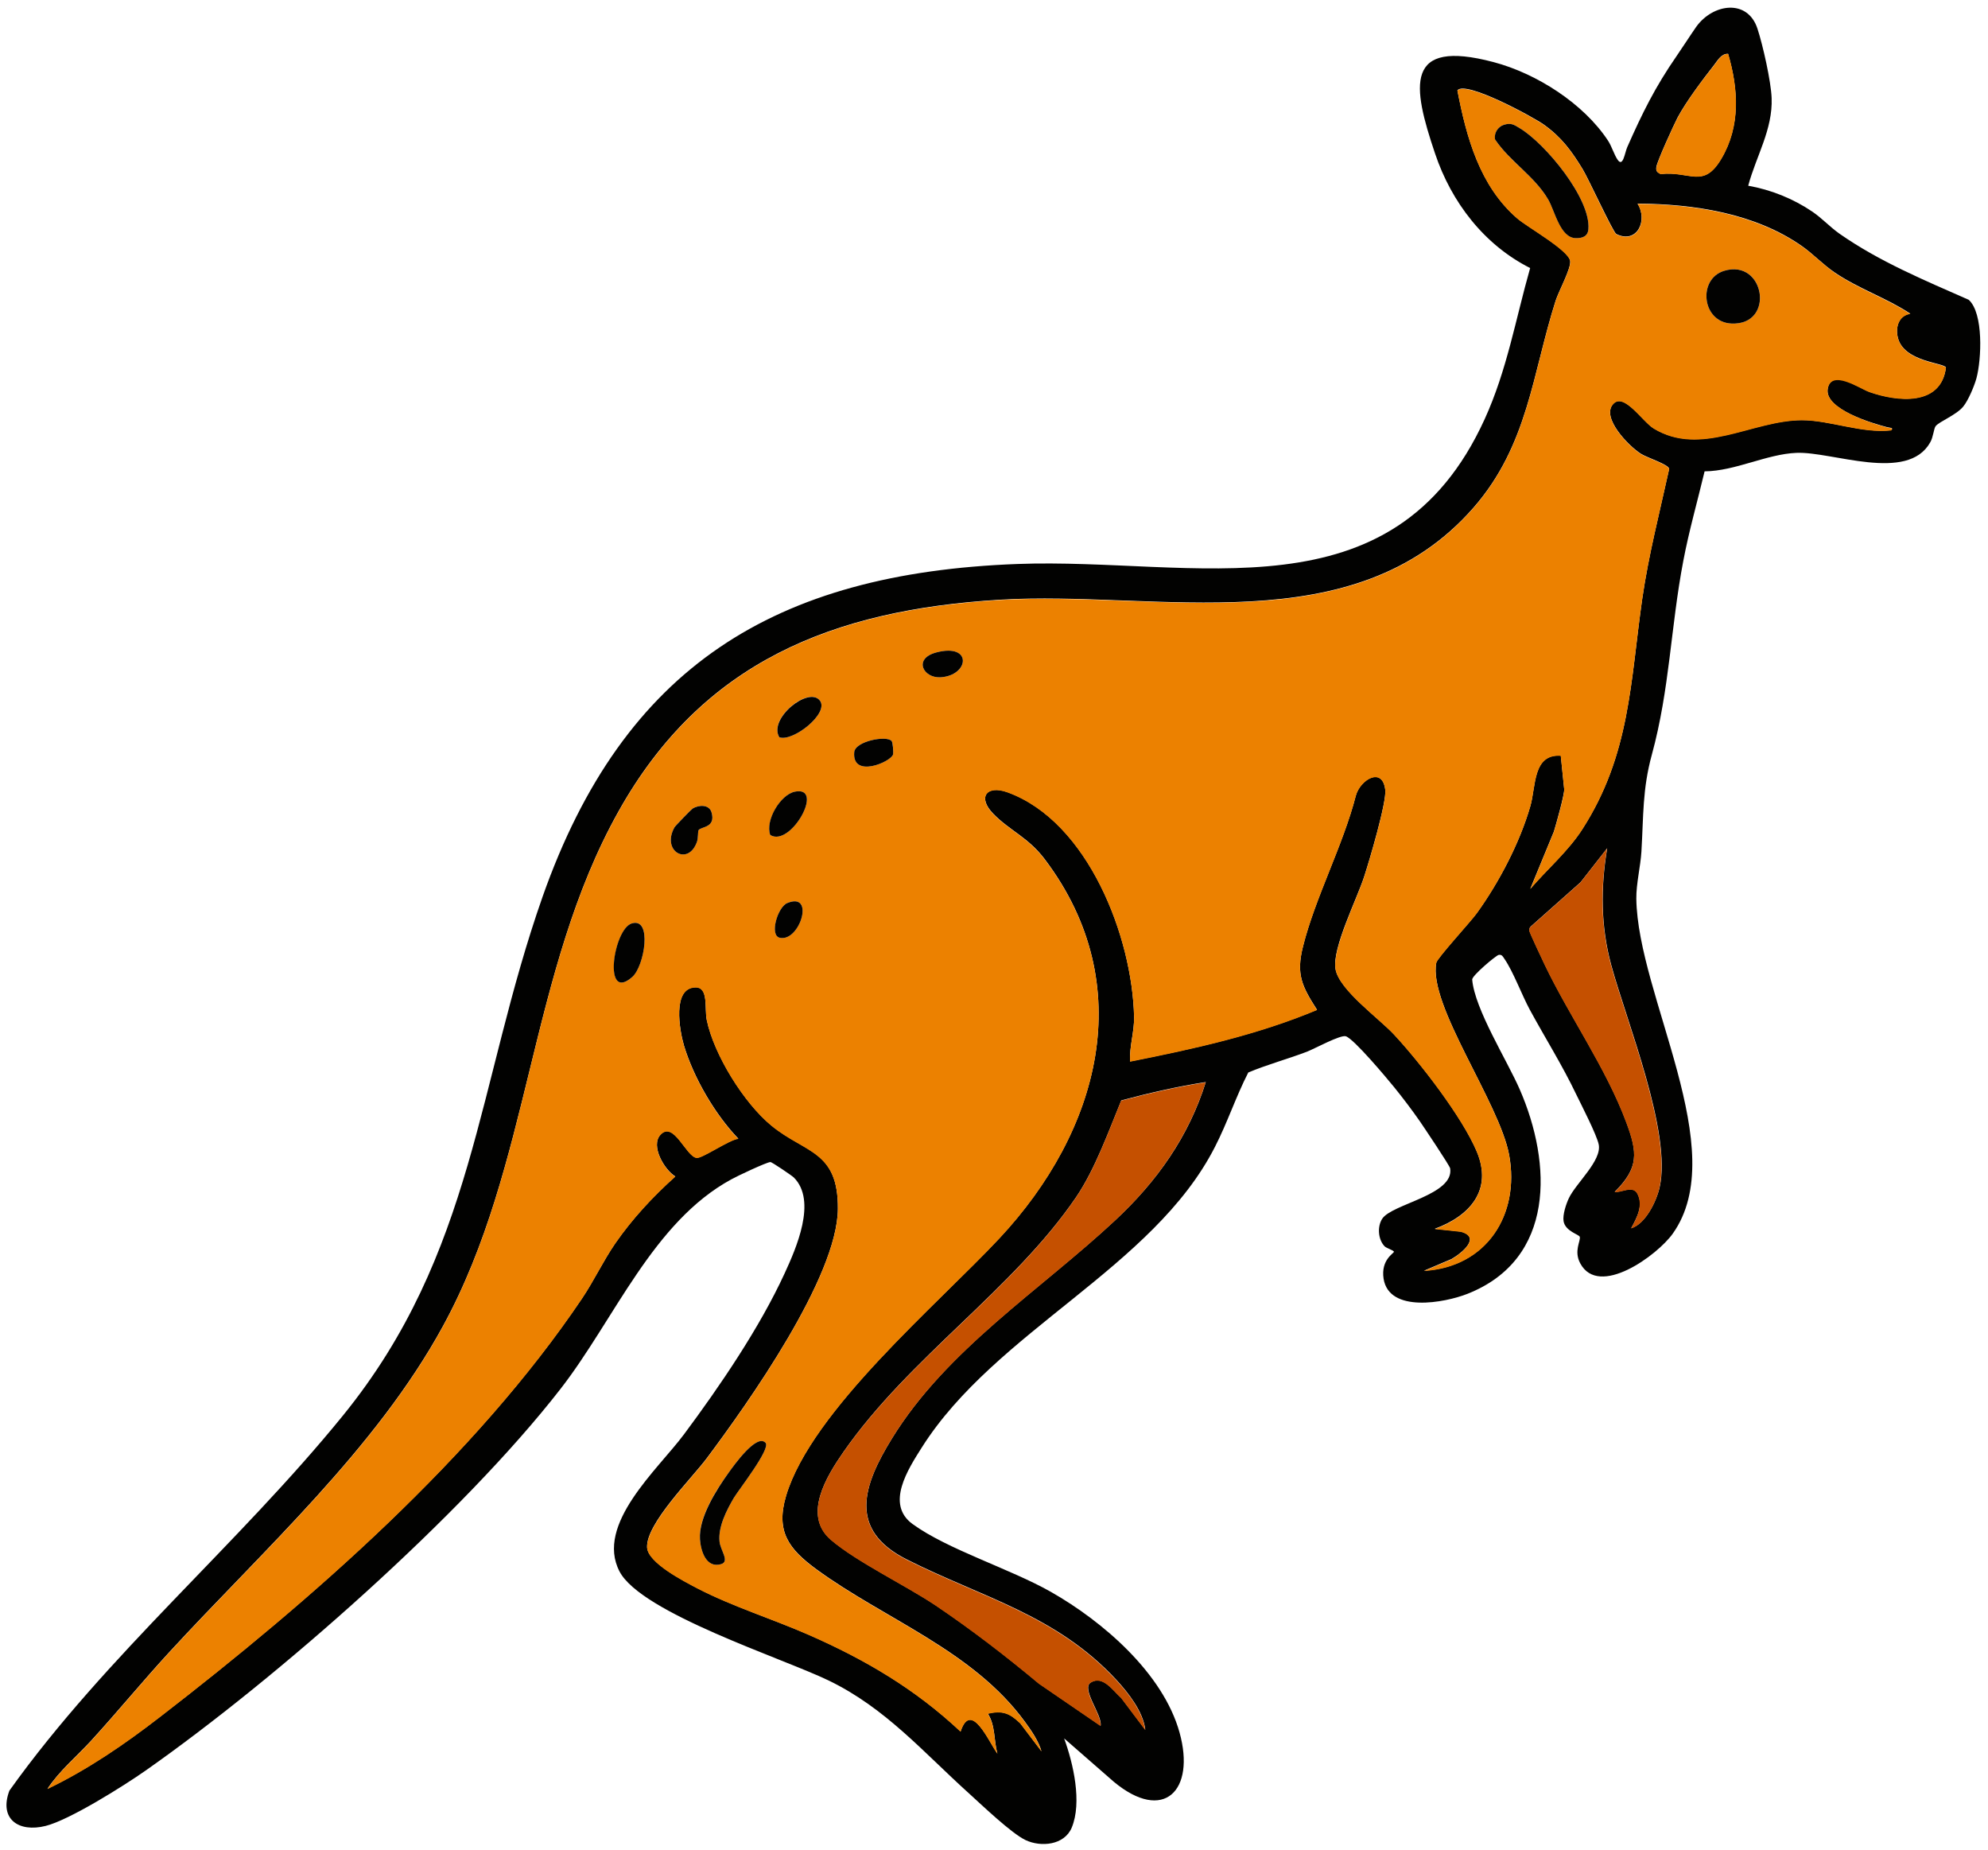 <svg width="129" height="120" viewBox="0 0 129 120" fill="none" xmlns="http://www.w3.org/2000/svg">
<path d="M113.44 12.05C114.92 12.31 116.36 12.89 117.6 13.73C118.22 14.15 118.75 14.73 119.36 15.16C121.97 16.98 124.85 18.17 127.75 19.45C128.72 20.33 128.58 23.32 128.25 24.54C128.11 25.05 127.72 25.98 127.39 26.38C126.94 26.93 125.83 27.35 125.6 27.65C125.48 27.81 125.45 28.36 125.25 28.7C123.77 31.33 118.88 29.28 116.57 29.38C114.63 29.46 112.6 30.56 110.61 30.58C110.15 32.51 109.6 34.43 109.23 36.38C108.41 40.66 108.35 44.7 107.19 48.95C106.57 51.21 106.65 52.93 106.51 55.26C106.45 56.22 106.17 57.33 106.18 58.3C106.26 64.6 112.4 74.62 108.54 80.04C107.54 81.44 103.75 84.22 102.54 81.96C102.11 81.16 102.58 80.51 102.51 80.24C102.47 80.09 101.57 79.88 101.46 79.23C101.39 78.82 101.62 78.12 101.8 77.74C102.26 76.76 103.95 75.3 103.74 74.25C103.61 73.62 102.63 71.72 102.29 71.02C101.39 69.13 100.27 67.35 99.27 65.51C98.75 64.55 98.19 63.03 97.63 62.22C97.53 62.08 97.47 61.91 97.25 61.95C97.08 61.98 95.51 63.3 95.53 63.55C95.69 65.47 97.8 68.8 98.62 70.69C100.71 75.49 100.93 81.69 95.22 83.94C93.75 84.52 90.14 85.2 89.78 82.96C89.59 81.72 90.46 81.31 90.45 81.21C90.45 81.12 89.97 80.98 89.85 80.86C89.42 80.42 89.36 79.58 89.69 79.07C90.32 78.1 94.37 77.53 94.1 75.8C94.07 75.62 92.39 73.12 92.13 72.74C91.63 72.02 91.03 71.23 90.48 70.55C90 69.96 87.86 67.4 87.33 67.23C86.98 67.12 85.32 68.03 84.81 68.23C83.55 68.71 82.24 69.06 81 69.58C80.19 71.16 79.64 72.85 78.83 74.42C74.82 82.27 64.61 86.34 59.82 93.9C58.92 95.32 57.45 97.58 59.21 98.87C61.49 100.53 65.56 101.78 68.2 103.28C71.56 105.19 75.47 108.55 76.54 112.4C77.59 116.17 75.51 118.28 72.28 115.6L69.05 112.78C69.64 114.39 70.23 116.93 69.54 118.58C69.06 119.71 67.55 119.85 66.55 119.38C65.63 118.94 63.75 117.14 62.9 116.37C59.91 113.68 57.47 110.81 53.76 109.02C50.76 107.57 41.6 104.64 40.2 101.95C38.61 98.89 42.69 95.33 44.38 93.06C46.71 89.93 49.28 86.16 50.91 82.62C51.66 80.99 53.03 77.91 51.51 76.39C51.4 76.28 50.08 75.38 49.99 75.39C49.74 75.4 47.81 76.31 47.46 76.51C42.36 79.28 39.87 85.61 36.37 90.11C30.02 98.28 17.98 108.88 9.46 114.86C8.05 115.85 4.52 118.07 2.96 118.46C1.2 118.9 -0.08 118.01 0.61 116.17C6.9 107.36 15.44 100.22 22.25 91.84C30.81 81.31 30.94 70.31 35.21 58.17C40.47 43.25 50.28 37.18 66.01 36.59C77.52 36.16 90.38 40.27 96.34 27.19C97.79 24.01 98.34 20.73 99.29 17.39C96.3 15.88 94.18 13.12 93.12 9.96C91.64 5.58 91.1 2.49 96.92 4.03C99.71 4.77 102.75 6.71 104.34 9.12C104.58 9.48 104.74 10.04 104.97 10.37C105.32 10.87 105.43 9.91 105.59 9.55C106.57 7.33 107.4 5.65 108.79 3.64C109.21 3.03 109.63 2.37 110.06 1.75C111.14 0.23 113.4 -0.1 114.04 1.86C114.39 2.92 114.92 5.28 114.96 6.36C115.04 8.4 113.95 10.14 113.44 12.05ZM112.14 3.49C111.7 3.47 111.47 3.9 111.23 4.21C110.48 5.17 109.43 6.56 108.86 7.62C108.61 8.1 107.54 10.44 107.48 10.83C107.44 11.09 107.52 11.17 107.75 11.29C109.66 11.07 110.52 12.27 111.69 10.3C112.95 8.18 112.8 5.77 112.13 3.48L112.14 3.49ZM101.28 49.04L101.5 51.19C101.53 51.51 100.97 53.5 100.83 53.95L99.3 57.66C100.39 56.4 101.77 55.2 102.67 53.8C105.79 48.96 105.79 44.22 106.57 38.8C106.98 35.98 107.7 33.2 108.31 30.42C108.3 30.14 106.87 29.69 106.48 29.44C105.7 28.95 103.87 27.09 104.68 26.2C105.38 25.43 106.57 27.34 107.31 27.79C110.37 29.64 113.7 27.26 116.9 27.25C118.73 27.25 120.8 28.12 122.71 27.91C122.92 27.74 122.59 27.75 122.48 27.72C121.51 27.47 118.36 26.55 118.6 25.21C118.84 23.87 120.67 25.19 121.3 25.42C123.12 26.06 125.95 26.36 126.27 23.84C126.16 23.53 123.53 23.48 123.15 21.9C122.98 21.22 123.21 20.46 123.96 20.35C122.44 19.34 120.62 18.74 119.07 17.69C118.31 17.18 117.66 16.48 116.92 15.96C113.87 13.83 109.91 13.23 106.26 13.21C106.95 14.3 106.22 15.85 104.88 15.18C104.67 15.07 103.07 11.57 102.69 10.96C101.97 9.78 101.33 8.91 100.19 8.09C99.51 7.6 95.1 5.2 94.57 5.86C95.16 8.91 96.01 12.04 98.44 14.15C99.09 14.72 101.82 16.23 101.89 16.94C101.94 17.43 101.15 18.88 100.95 19.49C99.43 24.24 99.16 28.88 95.61 32.94C87.85 41.81 75.1 38.28 64.84 38.91C54.04 39.57 45.57 42.94 40.14 52.63C34.31 63.03 34.45 75.6 28.74 86.04C24.4 93.99 17.09 100.55 10.99 107.18C9.27 109.05 7.63 111.05 5.93 112.91C4.98 113.95 3.86 114.87 3.08 116.05C5.7 114.79 8.09 113.15 10.38 111.38C20.2 103.8 30.83 94.53 37.77 84.23C38.53 83.1 39.16 81.77 39.93 80.65C41.04 79.05 42.37 77.62 43.82 76.32C43.11 75.89 42.2 74.34 42.85 73.62C43.71 72.66 44.5 75 45.2 75.11C45.56 75.16 47.35 73.91 47.91 73.87C46.4 72.3 45.01 69.92 44.38 67.82C44.1 66.87 43.59 64.05 45.15 64.05C45.99 64.05 45.71 65.42 45.86 66.16C46.33 68.42 48.28 71.56 50.06 73.02C52.25 74.81 54.4 74.62 54.37 78.42C54.34 82.86 48.55 91.01 45.85 94.62C44.87 95.93 41.92 98.85 41.99 100.38C42.03 101.37 44.38 102.58 45.24 103.03C47.53 104.22 50.08 105.01 52.45 106.04C56.14 107.66 59.39 109.57 62.33 112.33C63.02 110.25 64.17 113.02 64.72 113.76C64.48 112.9 64.6 111.95 64.1 111.17C65.06 110.94 65.53 111.15 66.2 111.79L67.58 113.61C67.4 112.97 66.92 112.26 66.52 111.72C63.15 107.08 57.41 105.05 52.98 101.81C51.18 100.49 50.32 99.35 51.01 97.03C52.66 91.51 60.87 84.59 64.85 80.33C71.32 73.41 73.97 63.93 67.8 55.75C66.72 54.32 65.54 53.9 64.47 52.81C63.4 51.73 64.01 50.9 65.37 51.39C70.62 53.29 73.48 60.81 73.59 65.96C73.61 66.94 73.28 67.88 73.33 68.86C77.46 68.04 81.56 67.14 85.46 65.51C84.49 63.99 84.09 63.22 84.55 61.4C85.34 58.23 87.15 54.84 87.98 51.61C88.26 50.57 89.71 49.7 89.89 51.24C89.98 52.06 88.85 55.86 88.52 56.87C88.05 58.33 86.43 61.51 86.66 62.86C86.89 64.21 89.46 66.04 90.45 67.1C92.14 68.91 94.89 72.46 95.83 74.71C96.87 77.2 95.39 78.88 93.1 79.72L94.79 79.9C96.14 80.26 94.85 81.3 94.19 81.68L92.4 82.44C96.47 82.2 98.63 78.8 97.93 74.94C97.31 71.54 92.66 65.21 93.2 62.45C93.26 62.15 95.41 59.81 95.82 59.25C97.27 57.25 98.62 54.67 99.3 52.3C99.67 51.02 99.45 48.89 101.28 49.02V49.04ZM105.85 79.68C106.78 79.4 107.48 77.94 107.69 77.04C108.5 73.48 105.55 66.28 104.55 62.6C103.87 60.08 103.86 57.6 104.29 55.03L102.56 57.24L99.35 60.09C99.26 60.17 99.23 60.25 99.24 60.37C99.25 60.49 100.1 62.29 100.24 62.58C101.86 65.96 104.22 69.28 105.53 72.8C106.27 74.78 106.35 75.76 104.78 77.32C105.19 77.39 105.94 76.88 106.24 77.41C106.67 78.17 106.22 78.99 105.86 79.66L105.85 79.68ZM78.24 70.2C76.39 70.49 74.56 70.91 72.76 71.39C71.94 73.39 71.05 75.86 69.84 77.65C65.75 83.66 59.01 88.05 54.73 94.2C53.65 95.76 52.06 98.3 53.92 99.89C55.62 101.34 58.75 102.83 60.74 104.16C63.06 105.72 65.28 107.43 67.42 109.22L71.42 111.96C71.54 111.26 70.13 109.56 70.78 109.15C71.58 108.65 72.24 109.7 72.76 110.15L74.32 112.22C74.18 111.05 73.23 109.84 72.44 108.98C68.53 104.76 63.71 103.63 58.84 101.17C55.01 99.24 56 96.37 57.88 93.32C61.43 87.54 67.5 83.7 72.36 79.17C75.07 76.65 77.14 73.74 78.25 70.18L78.24 70.2Z" fill="#020201"/>
<path d="M105.85 79.68C106.21 79.01 106.65 78.2 106.23 77.43C105.93 76.9 105.18 77.41 104.77 77.34C106.35 75.78 106.26 74.8 105.52 72.82C104.21 69.3 101.85 65.98 100.23 62.6C100.09 62.3 99.24 60.51 99.23 60.39C99.22 60.27 99.25 60.18 99.34 60.11L102.55 57.26L104.28 55.05C103.85 57.62 103.86 60.1 104.54 62.62C105.54 66.3 108.48 73.49 107.68 77.06C107.48 77.96 106.77 79.42 105.84 79.7L105.85 79.68Z" fill="#C55000"/>
<path d="M112.14 3.49C112.81 5.78 112.96 8.19 111.7 10.31C110.53 12.28 109.68 11.09 107.76 11.3C107.53 11.18 107.45 11.1 107.49 10.84C107.54 10.45 108.61 8.11 108.87 7.63C109.43 6.57 110.48 5.18 111.24 4.22C111.48 3.91 111.71 3.48 112.15 3.5L112.14 3.49Z" fill="#EC8100"/>
<path d="M101.28 49.04C99.45 48.91 99.68 51.04 99.3 52.32C98.61 54.69 97.26 57.27 95.82 59.27C95.41 59.83 93.26 62.17 93.2 62.47C92.66 65.22 97.31 71.55 97.93 74.96C98.63 78.82 96.47 82.22 92.4 82.46L94.19 81.7C94.85 81.31 96.13 80.28 94.79 79.92L93.1 79.74C95.39 78.9 96.87 77.22 95.83 74.73C94.89 72.49 92.14 68.94 90.45 67.12C89.46 66.06 86.88 64.22 86.66 62.88C86.44 61.54 88.05 58.35 88.52 56.89C88.85 55.88 89.98 52.08 89.89 51.26C89.72 49.72 88.27 50.58 87.98 51.63C87.15 54.86 85.34 58.25 84.55 61.42C84.09 63.24 84.49 64.01 85.46 65.53C81.57 67.16 77.46 68.06 73.33 68.88C73.28 67.9 73.61 66.96 73.59 65.98C73.48 60.83 70.62 53.31 65.37 51.41C64.01 50.92 63.4 51.75 64.47 52.83C65.54 53.91 66.72 54.34 67.8 55.77C73.97 63.94 71.32 73.42 64.85 80.35C60.87 84.61 52.66 91.53 51.01 97.05C50.32 99.37 51.18 100.51 52.98 101.83C57.41 105.07 63.15 107.1 66.52 111.74C66.92 112.29 67.4 112.99 67.58 113.63L66.2 111.81C65.53 111.17 65.06 110.96 64.1 111.19C64.6 111.98 64.48 112.92 64.72 113.78C64.17 113.04 63.01 110.27 62.33 112.35C59.39 109.59 56.14 107.67 52.45 106.06C50.09 105.02 47.54 104.24 45.24 103.05C44.38 102.6 42.03 101.4 41.99 100.4C41.93 98.87 44.87 95.95 45.85 94.64C48.55 91.03 54.33 82.88 54.37 78.44C54.4 74.64 52.25 74.84 50.06 73.04C48.27 71.57 46.32 68.44 45.86 66.18C45.71 65.45 45.99 64.08 45.15 64.07C43.59 64.07 44.1 66.89 44.38 67.84C45 69.93 46.4 72.32 47.91 73.89C47.34 73.94 45.55 75.19 45.2 75.13C44.5 75.03 43.71 72.69 42.85 73.64C42.2 74.36 43.11 75.9 43.82 76.34C42.37 77.64 41.04 79.07 39.93 80.67C39.16 81.78 38.53 83.12 37.77 84.25C30.83 94.55 20.2 103.82 10.38 111.4C8.09 113.17 5.7 114.81 3.08 116.07C3.86 114.88 4.98 113.97 5.93 112.93C7.63 111.07 9.27 109.07 10.99 107.2C17.09 100.57 24.4 94.01 28.74 86.06C34.45 75.61 34.31 63.05 40.14 52.65C45.57 42.96 54.04 39.59 64.84 38.93C75.11 38.3 87.85 41.83 95.61 32.96C99.16 28.9 99.43 24.27 100.95 19.51C101.15 18.89 101.94 17.45 101.89 16.96C101.81 16.25 99.09 14.74 98.44 14.17C96.01 12.06 95.16 8.93 94.57 5.88C95.1 5.22 99.51 7.62 100.19 8.11C101.33 8.92 101.97 9.8 102.69 10.98C103.07 11.6 104.66 15.1 104.88 15.2C106.23 15.87 106.96 14.32 106.26 13.23C109.91 13.25 113.87 13.86 116.92 15.98C117.66 16.49 118.32 17.19 119.07 17.71C120.61 18.76 122.43 19.37 123.96 20.37C123.21 20.48 122.98 21.24 123.15 21.92C123.54 23.5 126.16 23.56 126.27 23.86C125.95 26.38 123.12 26.08 121.3 25.44C120.66 25.21 118.83 23.94 118.6 25.23C118.37 26.52 121.51 27.49 122.48 27.74C122.58 27.77 122.91 27.76 122.71 27.93C120.79 28.14 118.73 27.26 116.9 27.27C113.7 27.29 110.37 29.67 107.31 27.81C106.57 27.36 105.38 25.45 104.68 26.22C103.87 27.11 105.7 28.97 106.48 29.46C106.87 29.71 108.3 30.16 108.31 30.44C107.7 33.22 106.98 36 106.57 38.82C105.79 44.24 105.79 48.97 102.67 53.82C101.77 55.22 100.38 56.42 99.3 57.68L100.83 53.97C100.97 53.52 101.54 51.53 101.5 51.21L101.28 49.06V49.04ZM97.58 8.1C97.19 8.22 96.95 8.64 97.01 9.04C97.95 10.47 99.56 11.42 100.46 12.94C100.89 13.67 101.24 15.42 102.24 15.45C102.67 15.46 103.03 15.36 103.07 14.87C103.24 12.89 100.27 9.31 98.62 8.32C98.24 8.09 98.05 7.95 97.58 8.1ZM111.88 17.57C110.15 18.09 110.42 20.9 112.35 20.99C115.21 21.12 114.54 16.77 111.88 17.57ZM60.75 42.33C59.25 42.73 59.9 44 61.03 43.94C62.9 43.84 63.12 41.7 60.75 42.33ZM50.57 47.83C51.45 48.15 53.83 46.28 53.2 45.45C52.48 44.5 49.83 46.61 50.57 47.83ZM57.86 48.08C57.55 47.69 55.49 48.08 55.43 48.8C55.28 50.53 57.84 49.42 57.95 48.94C57.98 48.79 57.95 48.18 57.86 48.08ZM49.98 54.17C51.3 55 53.56 50.96 51.58 51.36C50.65 51.55 49.65 53.23 49.98 54.17ZM45.33 53.86C45.47 53.62 46.47 53.72 46.17 52.7C46.02 52.19 45.36 52.2 44.94 52.46C44.85 52.52 43.82 53.57 43.77 53.67C42.89 55.23 44.67 56.23 45.23 54.6C45.31 54.36 45.28 53.95 45.33 53.86ZM51.08 58.59C50.46 58.85 49.92 60.69 50.6 60.84C51.9 61.13 52.92 57.82 51.08 58.59ZM40.99 59.91C39.81 60.29 39.11 65.09 41.03 63.38C41.82 62.68 42.35 59.47 40.99 59.91ZM49.68 93.61C49.11 92.96 47.6 95.1 47.29 95.53C46.48 96.64 45.32 98.46 45.42 99.86C45.47 100.62 45.83 101.75 46.78 101.48C47.38 101.31 46.75 100.61 46.69 100.01C46.59 99.06 47.15 97.99 47.61 97.19C47.91 96.68 50.02 94 49.68 93.61Z" fill="#EC8100"/>
<path d="M78.24 70.2C77.12 73.76 75.05 76.67 72.35 79.19C67.5 83.72 61.43 87.56 57.87 93.34C55.99 96.39 55.01 99.26 58.83 101.19C63.7 103.65 68.52 104.78 72.43 109C73.22 109.85 74.17 111.07 74.31 112.24L72.75 110.17C72.23 109.72 71.57 108.67 70.77 109.17C70.12 109.58 71.53 111.27 71.41 111.98L67.41 109.24C65.26 107.45 63.04 105.74 60.73 104.18C58.75 102.85 55.61 101.36 53.91 99.91C52.06 98.32 53.64 95.78 54.72 94.22C59.01 88.07 65.75 83.68 69.83 77.67C71.05 75.88 71.93 73.41 72.75 71.41C74.55 70.93 76.39 70.51 78.23 70.22L78.24 70.2Z" fill="#C55000"/>
<path d="M97.58 8.1C98.05 7.95 98.24 8.09 98.62 8.32C100.27 9.31 103.24 12.89 103.07 14.87C103.03 15.35 102.67 15.46 102.24 15.45C101.23 15.42 100.89 13.67 100.46 12.94C99.57 11.42 97.96 10.47 97.01 9.04C96.94 8.65 97.18 8.23 97.58 8.1Z" fill="#020201"/>
<path d="M49.68 93.61C50.02 94 47.91 96.68 47.61 97.19C47.15 97.98 46.59 99.06 46.69 100.01C46.75 100.6 47.38 101.31 46.78 101.48C45.82 101.75 45.47 100.62 45.42 99.86C45.33 98.46 46.49 96.64 47.29 95.53C47.6 95.1 49.11 92.96 49.68 93.61Z" fill="#020201"/>
<path d="M111.88 17.57C114.53 16.77 115.21 21.12 112.35 20.99C110.42 20.9 110.15 18.09 111.88 17.57Z" fill="#020201"/>
<path d="M40.99 59.91C42.35 59.48 41.82 62.69 41.03 63.38C39.1 65.09 39.8 60.28 40.99 59.91Z" fill="#020201"/>
<path d="M45.33 53.86C45.28 53.95 45.31 54.36 45.23 54.6C44.67 56.23 42.89 55.23 43.77 53.67C43.82 53.58 44.85 52.52 44.94 52.46C45.36 52.2 46.02 52.19 46.17 52.7C46.47 53.72 45.47 53.62 45.33 53.86Z" fill="#020201"/>
<path d="M49.98 54.17C49.64 53.23 50.64 51.55 51.58 51.36C53.56 50.96 51.3 55 49.98 54.17Z" fill="#020201"/>
<path d="M50.57 47.83C49.84 46.62 52.48 44.51 53.2 45.45C53.83 46.27 51.45 48.15 50.57 47.83Z" fill="#020201"/>
<path d="M57.86 48.08C57.94 48.18 57.98 48.79 57.95 48.94C57.84 49.42 55.28 50.53 55.43 48.8C55.49 48.08 57.55 47.69 57.86 48.08Z" fill="#020201"/>
<path d="M60.75 42.33C63.12 41.7 62.9 43.83 61.03 43.94C59.9 44 59.25 42.73 60.75 42.33Z" fill="#020201"/>
<path d="M51.08 58.59C52.92 57.82 51.9 61.13 50.6 60.84C49.91 60.69 50.46 58.85 51.08 58.59Z" fill="#020201"/>
</svg>
